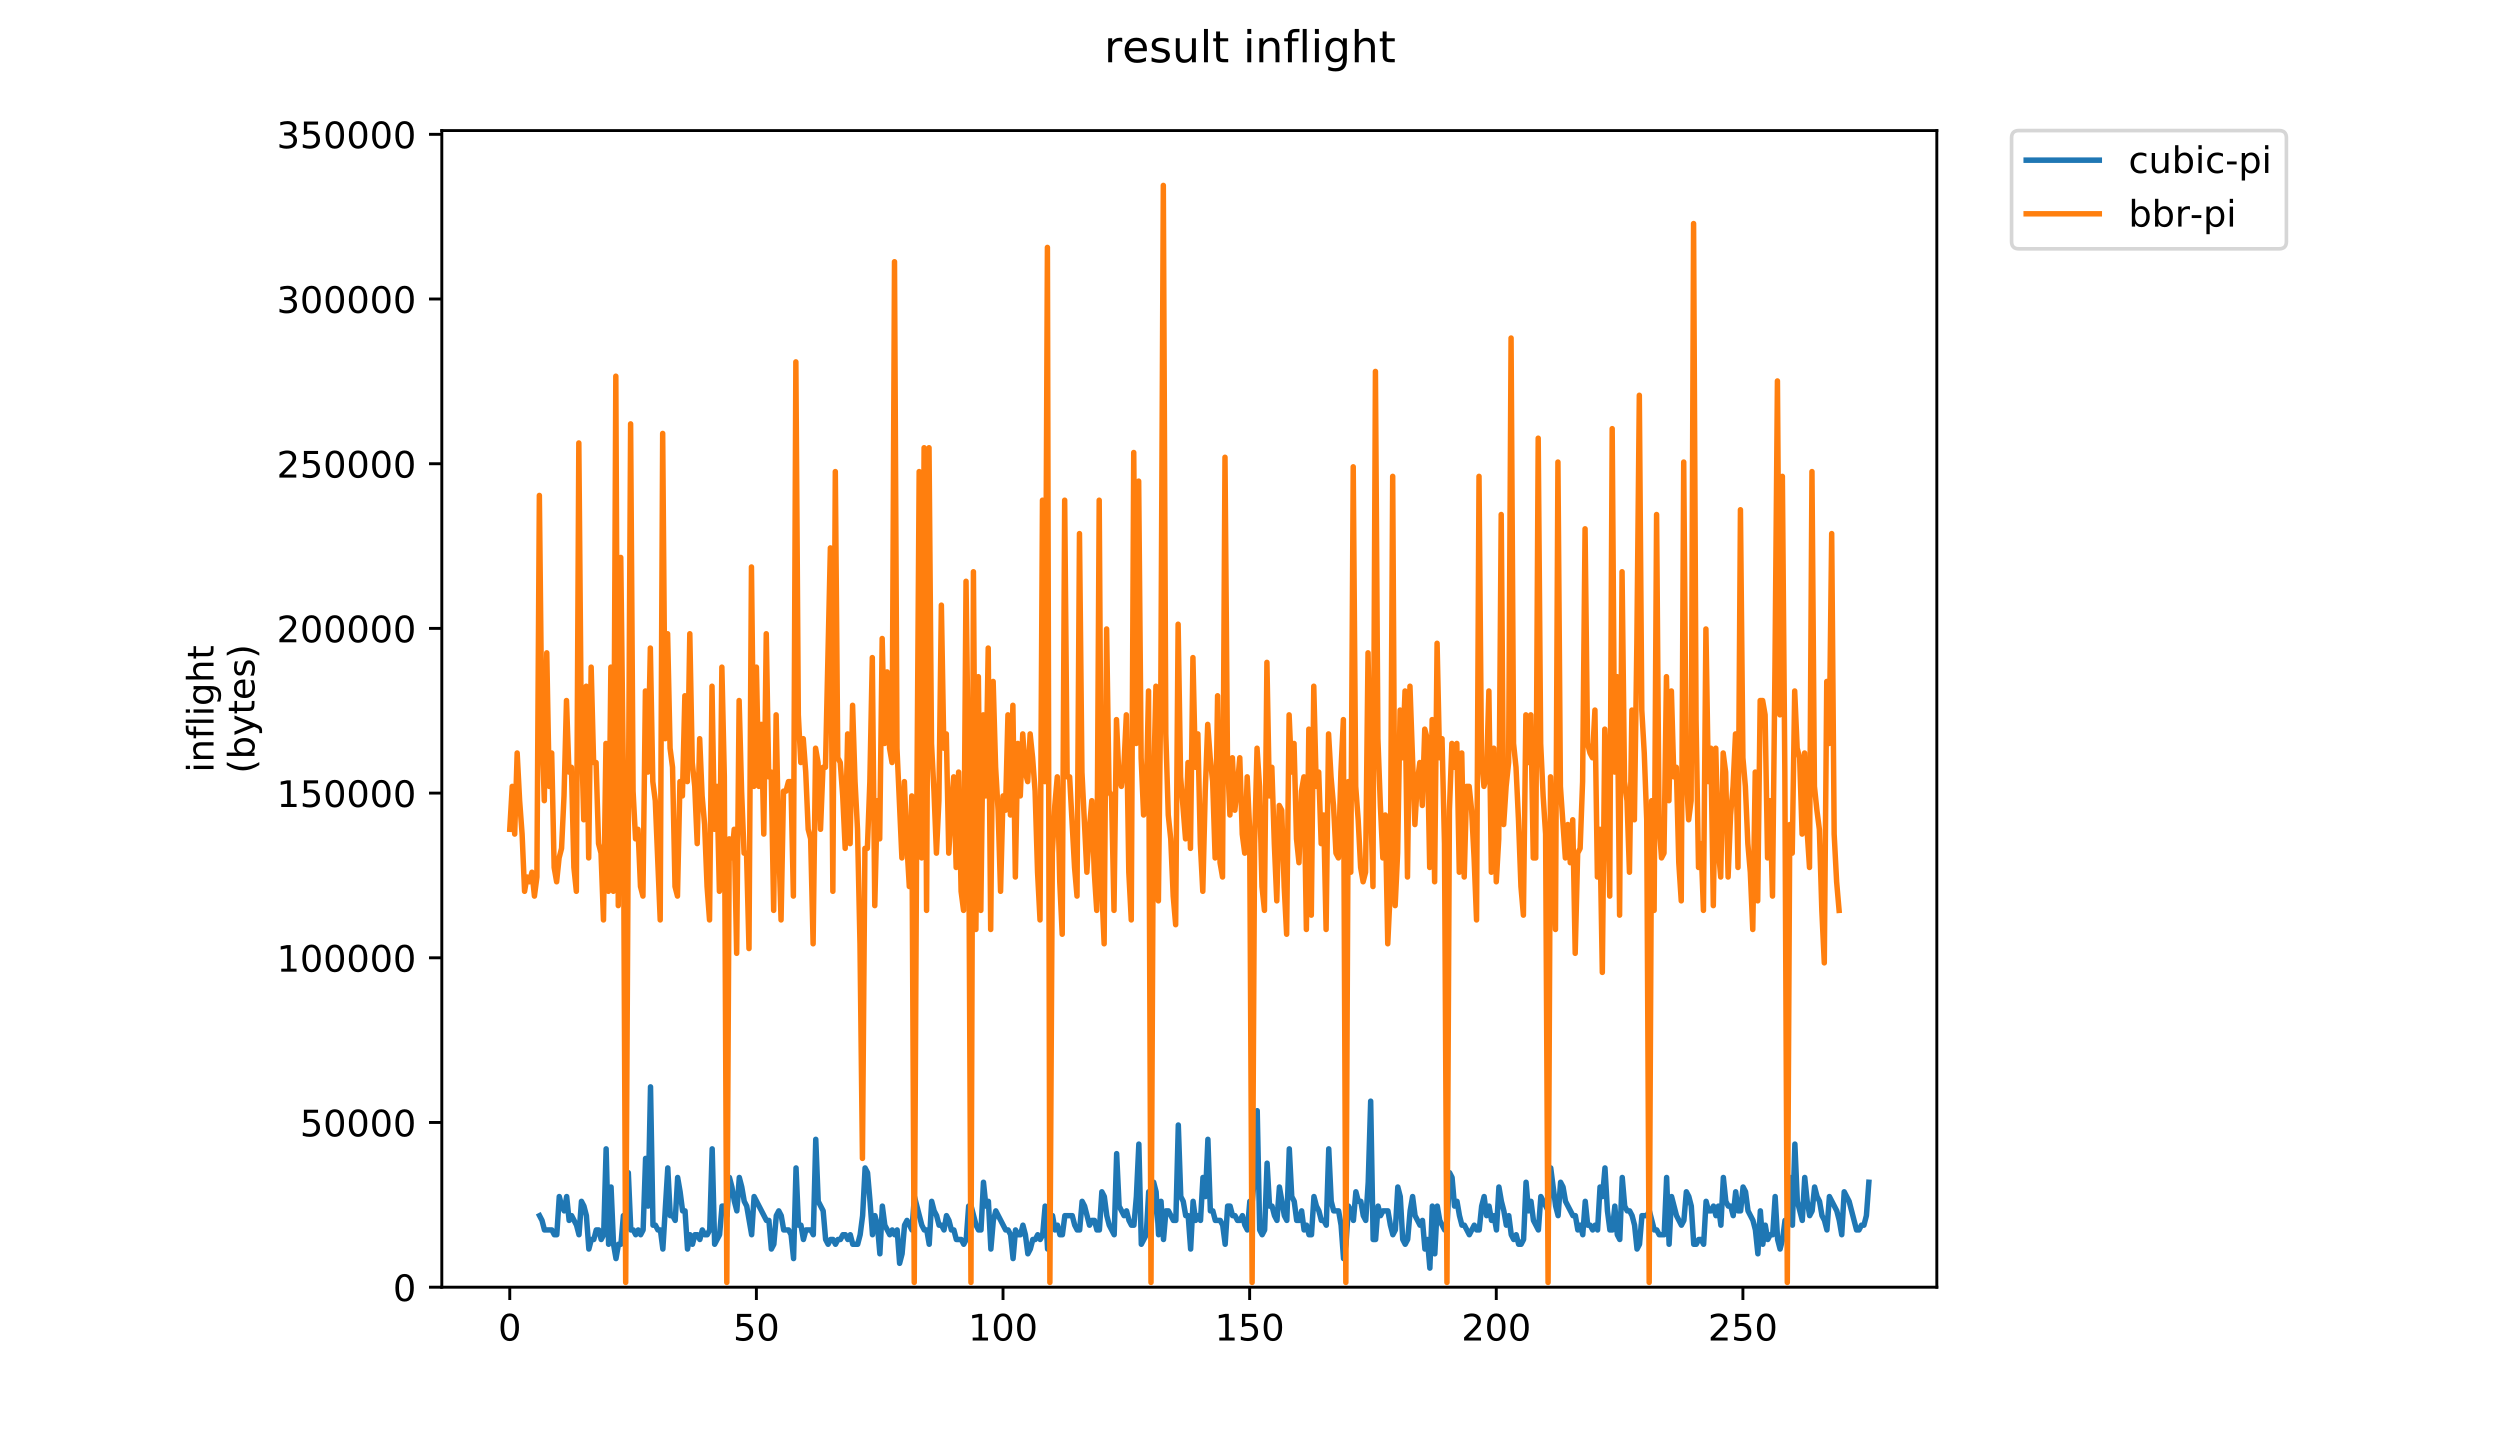 <?xml version="1.0" encoding="utf-8" standalone="no"?>
<!DOCTYPE svg PUBLIC "-//W3C//DTD SVG 1.1//EN"
  "http://www.w3.org/Graphics/SVG/1.1/DTD/svg11.dtd">
<!-- Created with matplotlib (https://matplotlib.org/) -->
<svg height="396pt" version="1.1" viewBox="0 0 684 396" width="684pt" xmlns="http://www.w3.org/2000/svg" xmlns:xlink="http://www.w3.org/1999/xlink">
 <defs>
  <style type="text/css">
*{stroke-linecap:butt;stroke-linejoin:round;}
  </style>
 </defs>
 <g id="figure_1">
  <g id="patch_1">
   <path d="M 0 396 
L 684 396 
L 684 0 
L 0 0 
z
" style="fill:#ffffff;"/>
  </g>
  <g id="axes_1">
   <g id="patch_2">
    <path d="M 120.879 352.174 
L 529.913 352.174 
L 529.913 35.723 
L 120.879 35.723 
z
" style="fill:#ffffff;"/>
   </g>
   <g id="matplotlib.axis_1">
    <g id="xtick_1">
     <g id="line2d_1">
      <defs>
       <path d="M 0 0 
L 0 3.5 
" id="m4101d86ef4" style="stroke:#000000;stroke-width:0.8;"/>
      </defs>
      <g>
       <use style="stroke:#000000;stroke-width:0.8;" x="139.471" xlink:href="#m4101d86ef4" y="352.174"/>
      </g>
     </g>
     <g id="text_1">
      <!-- 0 -->
      <defs>
       <path d="M 31.781 66.406 
Q 24.172 66.406 20.328 58.906 
Q 16.5 51.422 16.5 36.375 
Q 16.5 21.391 20.328 13.891 
Q 24.172 6.391 31.781 6.391 
Q 39.453 6.391 43.281 13.891 
Q 47.125 21.391 47.125 36.375 
Q 47.125 51.422 43.281 58.906 
Q 39.453 66.406 31.781 66.406 
z
M 31.781 74.219 
Q 44.047 74.219 50.516 64.516 
Q 56.984 54.828 56.984 36.375 
Q 56.984 17.969 50.516 8.266 
Q 44.047 -1.422 31.781 -1.422 
Q 19.531 -1.422 13.062 8.266 
Q 6.594 17.969 6.594 36.375 
Q 6.594 54.828 13.062 64.516 
Q 19.531 74.219 31.781 74.219 
z
" id="DejaVuSans-48"/>
      </defs>
      <g transform="translate(136.29 366.773)scale(0.1 -0.1)">
       <use xlink:href="#DejaVuSans-48"/>
      </g>
     </g>
    </g>
    <g id="xtick_2">
     <g id="line2d_2">
      <g>
       <use style="stroke:#000000;stroke-width:0.8;" x="206.949" xlink:href="#m4101d86ef4" y="352.174"/>
      </g>
     </g>
     <g id="text_2">
      <!-- 50 -->
      <defs>
       <path d="M 10.797 72.906 
L 49.516 72.906 
L 49.516 64.594 
L 19.828 64.594 
L 19.828 46.734 
Q 21.969 47.469 24.109 47.828 
Q 26.266 48.188 28.422 48.188 
Q 40.625 48.188 47.75 41.5 
Q 54.891 34.812 54.891 23.391 
Q 54.891 11.625 47.562 5.094 
Q 40.234 -1.422 26.906 -1.422 
Q 22.312 -1.422 17.547 -0.641 
Q 12.797 0.141 7.719 1.703 
L 7.719 11.625 
Q 12.109 9.234 16.797 8.062 
Q 21.484 6.891 26.703 6.891 
Q 35.156 6.891 40.078 11.328 
Q 45.016 15.766 45.016 23.391 
Q 45.016 31 40.078 35.438 
Q 35.156 39.891 26.703 39.891 
Q 22.75 39.891 18.812 39.016 
Q 14.891 38.141 10.797 36.281 
z
" id="DejaVuSans-53"/>
      </defs>
      <g transform="translate(200.586 366.773)scale(0.1 -0.1)">
       <use xlink:href="#DejaVuSans-53"/>
       <use x="63.623" xlink:href="#DejaVuSans-48"/>
      </g>
     </g>
    </g>
    <g id="xtick_3">
     <g id="line2d_3">
      <g>
       <use style="stroke:#000000;stroke-width:0.8;" x="274.426" xlink:href="#m4101d86ef4" y="352.174"/>
      </g>
     </g>
     <g id="text_3">
      <!-- 100 -->
      <defs>
       <path d="M 12.406 8.297 
L 28.516 8.297 
L 28.516 63.922 
L 10.984 60.406 
L 10.984 69.391 
L 28.422 72.906 
L 38.281 72.906 
L 38.281 8.297 
L 54.391 8.297 
L 54.391 0 
L 12.406 0 
z
" id="DejaVuSans-49"/>
      </defs>
      <g transform="translate(264.882 366.773)scale(0.1 -0.1)">
       <use xlink:href="#DejaVuSans-49"/>
       <use x="63.623" xlink:href="#DejaVuSans-48"/>
       <use x="127.246" xlink:href="#DejaVuSans-48"/>
      </g>
     </g>
    </g>
    <g id="xtick_4">
     <g id="line2d_4">
      <g>
       <use style="stroke:#000000;stroke-width:0.8;" x="341.903" xlink:href="#m4101d86ef4" y="352.174"/>
      </g>
     </g>
     <g id="text_4">
      <!-- 150 -->
      <g transform="translate(332.36 366.773)scale(0.1 -0.1)">
       <use xlink:href="#DejaVuSans-49"/>
       <use x="63.623" xlink:href="#DejaVuSans-53"/>
       <use x="127.246" xlink:href="#DejaVuSans-48"/>
      </g>
     </g>
    </g>
    <g id="xtick_5">
     <g id="line2d_5">
      <g>
       <use style="stroke:#000000;stroke-width:0.8;" x="409.381" xlink:href="#m4101d86ef4" y="352.174"/>
      </g>
     </g>
     <g id="text_5">
      <!-- 200 -->
      <defs>
       <path d="M 19.188 8.297 
L 53.609 8.297 
L 53.609 0 
L 7.328 0 
L 7.328 8.297 
Q 12.938 14.109 22.625 23.891 
Q 32.328 33.688 34.812 36.531 
Q 39.547 41.844 41.422 45.531 
Q 43.312 49.219 43.312 52.781 
Q 43.312 58.594 39.234 62.25 
Q 35.156 65.922 28.609 65.922 
Q 23.969 65.922 18.812 64.312 
Q 13.672 62.703 7.812 59.422 
L 7.812 69.391 
Q 13.766 71.781 18.938 73 
Q 24.125 74.219 28.422 74.219 
Q 39.75 74.219 46.484 68.547 
Q 53.219 62.891 53.219 53.422 
Q 53.219 48.922 51.531 44.891 
Q 49.859 40.875 45.406 35.406 
Q 44.188 33.984 37.641 27.219 
Q 31.109 20.453 19.188 8.297 
z
" id="DejaVuSans-50"/>
      </defs>
      <g transform="translate(399.837 366.773)scale(0.1 -0.1)">
       <use xlink:href="#DejaVuSans-50"/>
       <use x="63.623" xlink:href="#DejaVuSans-48"/>
       <use x="127.246" xlink:href="#DejaVuSans-48"/>
      </g>
     </g>
    </g>
    <g id="xtick_6">
     <g id="line2d_6">
      <g>
       <use style="stroke:#000000;stroke-width:0.8;" x="476.858" xlink:href="#m4101d86ef4" y="352.174"/>
      </g>
     </g>
     <g id="text_6">
      <!-- 250 -->
      <g transform="translate(467.315 366.773)scale(0.1 -0.1)">
       <use xlink:href="#DejaVuSans-50"/>
       <use x="63.623" xlink:href="#DejaVuSans-53"/>
       <use x="127.246" xlink:href="#DejaVuSans-48"/>
      </g>
     </g>
    </g>
   </g>
   <g id="matplotlib.axis_2">
    <g id="ytick_1">
     <g id="line2d_7">
      <defs>
       <path d="M 0 0 
L -3.5 0 
" id="mc245426239" style="stroke:#000000;stroke-width:0.8;"/>
      </defs>
      <g>
       <use style="stroke:#000000;stroke-width:0.8;" x="120.879" xlink:href="#mc245426239" y="352.174"/>
      </g>
     </g>
     <g id="text_7">
      <!-- 0 -->
      <g transform="translate(107.516 355.973)scale(0.1 -0.1)">
       <use xlink:href="#DejaVuSans-48"/>
      </g>
     </g>
    </g>
    <g id="ytick_2">
     <g id="line2d_8">
      <g>
       <use style="stroke:#000000;stroke-width:0.8;" x="120.879" xlink:href="#mc245426239" y="307.114"/>
      </g>
     </g>
     <g id="text_8">
      <!-- 50000 -->
      <g transform="translate(82.066 310.913)scale(0.1 -0.1)">
       <use xlink:href="#DejaVuSans-53"/>
       <use x="63.623" xlink:href="#DejaVuSans-48"/>
       <use x="127.246" xlink:href="#DejaVuSans-48"/>
       <use x="190.869" xlink:href="#DejaVuSans-48"/>
       <use x="254.492" xlink:href="#DejaVuSans-48"/>
      </g>
     </g>
    </g>
    <g id="ytick_3">
     <g id="line2d_9">
      <g>
       <use style="stroke:#000000;stroke-width:0.8;" x="120.879" xlink:href="#mc245426239" y="262.053"/>
      </g>
     </g>
     <g id="text_9">
      <!-- 100000 -->
      <g transform="translate(75.704 265.852)scale(0.1 -0.1)">
       <use xlink:href="#DejaVuSans-49"/>
       <use x="63.623" xlink:href="#DejaVuSans-48"/>
       <use x="127.246" xlink:href="#DejaVuSans-48"/>
       <use x="190.869" xlink:href="#DejaVuSans-48"/>
       <use x="254.492" xlink:href="#DejaVuSans-48"/>
       <use x="318.115" xlink:href="#DejaVuSans-48"/>
      </g>
     </g>
    </g>
    <g id="ytick_4">
     <g id="line2d_10">
      <g>
       <use style="stroke:#000000;stroke-width:0.8;" x="120.879" xlink:href="#mc245426239" y="216.992"/>
      </g>
     </g>
     <g id="text_10">
      <!-- 150000 -->
      <g transform="translate(75.704 220.792)scale(0.1 -0.1)">
       <use xlink:href="#DejaVuSans-49"/>
       <use x="63.623" xlink:href="#DejaVuSans-53"/>
       <use x="127.246" xlink:href="#DejaVuSans-48"/>
       <use x="190.869" xlink:href="#DejaVuSans-48"/>
       <use x="254.492" xlink:href="#DejaVuSans-48"/>
       <use x="318.115" xlink:href="#DejaVuSans-48"/>
      </g>
     </g>
    </g>
    <g id="ytick_5">
     <g id="line2d_11">
      <g>
       <use style="stroke:#000000;stroke-width:0.8;" x="120.879" xlink:href="#mc245426239" y="171.932"/>
      </g>
     </g>
     <g id="text_11">
      <!-- 200000 -->
      <g transform="translate(75.704 175.731)scale(0.1 -0.1)">
       <use xlink:href="#DejaVuSans-50"/>
       <use x="63.623" xlink:href="#DejaVuSans-48"/>
       <use x="127.246" xlink:href="#DejaVuSans-48"/>
       <use x="190.869" xlink:href="#DejaVuSans-48"/>
       <use x="254.492" xlink:href="#DejaVuSans-48"/>
       <use x="318.115" xlink:href="#DejaVuSans-48"/>
      </g>
     </g>
    </g>
    <g id="ytick_6">
     <g id="line2d_12">
      <g>
       <use style="stroke:#000000;stroke-width:0.8;" x="120.879" xlink:href="#mc245426239" y="126.871"/>
      </g>
     </g>
     <g id="text_12">
      <!-- 250000 -->
      <g transform="translate(75.704 130.67)scale(0.1 -0.1)">
       <use xlink:href="#DejaVuSans-50"/>
       <use x="63.623" xlink:href="#DejaVuSans-53"/>
       <use x="127.246" xlink:href="#DejaVuSans-48"/>
       <use x="190.869" xlink:href="#DejaVuSans-48"/>
       <use x="254.492" xlink:href="#DejaVuSans-48"/>
       <use x="318.115" xlink:href="#DejaVuSans-48"/>
      </g>
     </g>
    </g>
    <g id="ytick_7">
     <g id="line2d_13">
      <g>
       <use style="stroke:#000000;stroke-width:0.8;" x="120.879" xlink:href="#mc245426239" y="81.811"/>
      </g>
     </g>
     <g id="text_13">
      <!-- 300000 -->
      <defs>
       <path d="M 40.578 39.312 
Q 47.656 37.797 51.625 33 
Q 55.609 28.219 55.609 21.188 
Q 55.609 10.406 48.188 4.484 
Q 40.766 -1.422 27.094 -1.422 
Q 22.516 -1.422 17.656 -0.516 
Q 12.797 0.391 7.625 2.203 
L 7.625 11.719 
Q 11.719 9.328 16.594 8.109 
Q 21.484 6.891 26.812 6.891 
Q 36.078 6.891 40.938 10.547 
Q 45.797 14.203 45.797 21.188 
Q 45.797 27.641 41.281 31.266 
Q 36.766 34.906 28.719 34.906 
L 20.219 34.906 
L 20.219 43.016 
L 29.109 43.016 
Q 36.375 43.016 40.234 45.922 
Q 44.094 48.828 44.094 54.297 
Q 44.094 59.906 40.109 62.906 
Q 36.141 65.922 28.719 65.922 
Q 24.656 65.922 20.016 65.031 
Q 15.375 64.156 9.812 62.312 
L 9.812 71.094 
Q 15.438 72.656 20.344 73.438 
Q 25.25 74.219 29.594 74.219 
Q 40.828 74.219 47.359 69.109 
Q 53.906 64.016 53.906 55.328 
Q 53.906 49.266 50.438 45.094 
Q 46.969 40.922 40.578 39.312 
z
" id="DejaVuSans-51"/>
      </defs>
      <g transform="translate(75.704 85.61)scale(0.1 -0.1)">
       <use xlink:href="#DejaVuSans-51"/>
       <use x="63.623" xlink:href="#DejaVuSans-48"/>
       <use x="127.246" xlink:href="#DejaVuSans-48"/>
       <use x="190.869" xlink:href="#DejaVuSans-48"/>
       <use x="254.492" xlink:href="#DejaVuSans-48"/>
       <use x="318.115" xlink:href="#DejaVuSans-48"/>
      </g>
     </g>
    </g>
    <g id="ytick_8">
     <g id="line2d_14">
      <g>
       <use style="stroke:#000000;stroke-width:0.8;" x="120.879" xlink:href="#mc245426239" y="36.75"/>
      </g>
     </g>
     <g id="text_14">
      <!-- 350000 -->
      <g transform="translate(75.704 40.549)scale(0.1 -0.1)">
       <use xlink:href="#DejaVuSans-51"/>
       <use x="63.623" xlink:href="#DejaVuSans-53"/>
       <use x="127.246" xlink:href="#DejaVuSans-48"/>
       <use x="190.869" xlink:href="#DejaVuSans-48"/>
       <use x="254.492" xlink:href="#DejaVuSans-48"/>
       <use x="318.115" xlink:href="#DejaVuSans-48"/>
      </g>
     </g>
    </g>
    <g id="text_15">
     <!-- inflight -->
     <defs>
      <path d="M 9.422 54.688 
L 18.406 54.688 
L 18.406 0 
L 9.422 0 
z
M 9.422 75.984 
L 18.406 75.984 
L 18.406 64.594 
L 9.422 64.594 
z
" id="DejaVuSans-105"/>
      <path d="M 54.891 33.016 
L 54.891 0 
L 45.906 0 
L 45.906 32.719 
Q 45.906 40.484 42.875 44.328 
Q 39.844 48.188 33.797 48.188 
Q 26.516 48.188 22.312 43.547 
Q 18.109 38.922 18.109 30.906 
L 18.109 0 
L 9.078 0 
L 9.078 54.688 
L 18.109 54.688 
L 18.109 46.188 
Q 21.344 51.125 25.703 53.562 
Q 30.078 56 35.797 56 
Q 45.219 56 50.047 50.172 
Q 54.891 44.344 54.891 33.016 
z
" id="DejaVuSans-110"/>
      <path d="M 37.109 75.984 
L 37.109 68.5 
L 28.516 68.5 
Q 23.688 68.5 21.797 66.547 
Q 19.922 64.594 19.922 59.516 
L 19.922 54.688 
L 34.719 54.688 
L 34.719 47.703 
L 19.922 47.703 
L 19.922 0 
L 10.891 0 
L 10.891 47.703 
L 2.297 47.703 
L 2.297 54.688 
L 10.891 54.688 
L 10.891 58.5 
Q 10.891 67.625 15.141 71.797 
Q 19.391 75.984 28.609 75.984 
z
" id="DejaVuSans-102"/>
      <path d="M 9.422 75.984 
L 18.406 75.984 
L 18.406 0 
L 9.422 0 
z
" id="DejaVuSans-108"/>
      <path d="M 45.406 27.984 
Q 45.406 37.75 41.375 43.109 
Q 37.359 48.484 30.078 48.484 
Q 22.859 48.484 18.828 43.109 
Q 14.797 37.75 14.797 27.984 
Q 14.797 18.266 18.828 12.891 
Q 22.859 7.516 30.078 7.516 
Q 37.359 7.516 41.375 12.891 
Q 45.406 18.266 45.406 27.984 
z
M 54.391 6.781 
Q 54.391 -7.172 48.188 -13.984 
Q 42 -20.797 29.203 -20.797 
Q 24.469 -20.797 20.266 -20.094 
Q 16.062 -19.391 12.109 -17.922 
L 12.109 -9.188 
Q 16.062 -11.328 19.922 -12.344 
Q 23.781 -13.375 27.781 -13.375 
Q 36.625 -13.375 41.016 -8.766 
Q 45.406 -4.156 45.406 5.172 
L 45.406 9.625 
Q 42.625 4.781 38.281 2.391 
Q 33.938 0 27.875 0 
Q 17.828 0 11.672 7.656 
Q 5.516 15.328 5.516 27.984 
Q 5.516 40.672 11.672 48.328 
Q 17.828 56 27.875 56 
Q 33.938 56 38.281 53.609 
Q 42.625 51.219 45.406 46.391 
L 45.406 54.688 
L 54.391 54.688 
z
" id="DejaVuSans-103"/>
      <path d="M 54.891 33.016 
L 54.891 0 
L 45.906 0 
L 45.906 32.719 
Q 45.906 40.484 42.875 44.328 
Q 39.844 48.188 33.797 48.188 
Q 26.516 48.188 22.312 43.547 
Q 18.109 38.922 18.109 30.906 
L 18.109 0 
L 9.078 0 
L 9.078 75.984 
L 18.109 75.984 
L 18.109 46.188 
Q 21.344 51.125 25.703 53.562 
Q 30.078 56 35.797 56 
Q 45.219 56 50.047 50.172 
Q 54.891 44.344 54.891 33.016 
z
" id="DejaVuSans-104"/>
      <path d="M 18.312 70.219 
L 18.312 54.688 
L 36.812 54.688 
L 36.812 47.703 
L 18.312 47.703 
L 18.312 18.016 
Q 18.312 11.328 20.141 9.422 
Q 21.969 7.516 27.594 7.516 
L 36.812 7.516 
L 36.812 0 
L 27.594 0 
Q 17.188 0 13.234 3.875 
Q 9.281 7.766 9.281 18.016 
L 9.281 47.703 
L 2.688 47.703 
L 2.688 54.688 
L 9.281 54.688 
L 9.281 70.219 
z
" id="DejaVuSans-116"/>
     </defs>
     <g transform="translate(58.426 211.348)rotate(-90)scale(0.1 -0.1)">
      <use xlink:href="#DejaVuSans-105"/>
      <use x="27.783" xlink:href="#DejaVuSans-110"/>
      <use x="91.162" xlink:href="#DejaVuSans-102"/>
      <use x="126.367" xlink:href="#DejaVuSans-108"/>
      <use x="154.15" xlink:href="#DejaVuSans-105"/>
      <use x="181.934" xlink:href="#DejaVuSans-103"/>
      <use x="245.41" xlink:href="#DejaVuSans-104"/>
      <use x="308.789" xlink:href="#DejaVuSans-116"/>
     </g>
     <!-- (bytes) -->
     <defs>
      <path d="M 31 75.875 
Q 24.469 64.656 21.281 53.656 
Q 18.109 42.672 18.109 31.391 
Q 18.109 20.125 21.312 9.062 
Q 24.516 -2 31 -13.188 
L 23.188 -13.188 
Q 15.875 -1.703 12.234 9.375 
Q 8.594 20.453 8.594 31.391 
Q 8.594 42.281 12.203 53.312 
Q 15.828 64.359 23.188 75.875 
z
" id="DejaVuSans-40"/>
      <path d="M 48.688 27.297 
Q 48.688 37.203 44.609 42.844 
Q 40.531 48.484 33.406 48.484 
Q 26.266 48.484 22.188 42.844 
Q 18.109 37.203 18.109 27.297 
Q 18.109 17.391 22.188 11.75 
Q 26.266 6.109 33.406 6.109 
Q 40.531 6.109 44.609 11.75 
Q 48.688 17.391 48.688 27.297 
z
M 18.109 46.391 
Q 20.953 51.266 25.266 53.625 
Q 29.594 56 35.594 56 
Q 45.562 56 51.781 48.094 
Q 58.016 40.188 58.016 27.297 
Q 58.016 14.406 51.781 6.484 
Q 45.562 -1.422 35.594 -1.422 
Q 29.594 -1.422 25.266 0.953 
Q 20.953 3.328 18.109 8.203 
L 18.109 0 
L 9.078 0 
L 9.078 75.984 
L 18.109 75.984 
z
" id="DejaVuSans-98"/>
      <path d="M 32.172 -5.078 
Q 28.375 -14.844 24.75 -17.812 
Q 21.141 -20.797 15.094 -20.797 
L 7.906 -20.797 
L 7.906 -13.281 
L 13.188 -13.281 
Q 16.891 -13.281 18.938 -11.516 
Q 21 -9.766 23.484 -3.219 
L 25.094 0.875 
L 2.984 54.688 
L 12.5 54.688 
L 29.594 11.922 
L 46.688 54.688 
L 56.203 54.688 
z
" id="DejaVuSans-121"/>
      <path d="M 56.203 29.594 
L 56.203 25.203 
L 14.891 25.203 
Q 15.484 15.922 20.484 11.062 
Q 25.484 6.203 34.422 6.203 
Q 39.594 6.203 44.453 7.469 
Q 49.312 8.734 54.109 11.281 
L 54.109 2.781 
Q 49.266 0.734 44.188 -0.344 
Q 39.109 -1.422 33.891 -1.422 
Q 20.797 -1.422 13.156 6.188 
Q 5.516 13.812 5.516 26.812 
Q 5.516 40.234 12.766 48.109 
Q 20.016 56 32.328 56 
Q 43.359 56 49.781 48.891 
Q 56.203 41.797 56.203 29.594 
z
M 47.219 32.234 
Q 47.125 39.594 43.094 43.984 
Q 39.062 48.391 32.422 48.391 
Q 24.906 48.391 20.391 44.141 
Q 15.875 39.891 15.188 32.172 
z
" id="DejaVuSans-101"/>
      <path d="M 44.281 53.078 
L 44.281 44.578 
Q 40.484 46.531 36.375 47.5 
Q 32.281 48.484 27.875 48.484 
Q 21.188 48.484 17.844 46.438 
Q 14.5 44.391 14.5 40.281 
Q 14.5 37.156 16.891 35.375 
Q 19.281 33.594 26.516 31.984 
L 29.594 31.297 
Q 39.156 29.25 43.188 25.516 
Q 47.219 21.781 47.219 15.094 
Q 47.219 7.469 41.188 3.016 
Q 35.156 -1.422 24.609 -1.422 
Q 20.219 -1.422 15.453 -0.562 
Q 10.688 0.297 5.422 2 
L 5.422 11.281 
Q 10.406 8.688 15.234 7.391 
Q 20.062 6.109 24.812 6.109 
Q 31.156 6.109 34.562 8.281 
Q 37.984 10.453 37.984 14.406 
Q 37.984 18.062 35.516 20.016 
Q 33.062 21.969 24.703 23.781 
L 21.578 24.516 
Q 13.234 26.266 9.516 29.906 
Q 5.812 33.547 5.812 39.891 
Q 5.812 47.609 11.281 51.797 
Q 16.75 56 26.812 56 
Q 31.781 56 36.172 55.266 
Q 40.578 54.547 44.281 53.078 
z
" id="DejaVuSans-115"/>
      <path d="M 8.016 75.875 
L 15.828 75.875 
Q 23.141 64.359 26.781 53.312 
Q 30.422 42.281 30.422 31.391 
Q 30.422 20.453 26.781 9.375 
Q 23.141 -1.703 15.828 -13.188 
L 8.016 -13.188 
Q 14.5 -2 17.703 9.062 
Q 20.906 20.125 20.906 31.391 
Q 20.906 42.672 17.703 53.656 
Q 14.5 64.656 8.016 75.875 
z
" id="DejaVuSans-41"/>
     </defs>
     <g transform="translate(69.624 211.625)rotate(-90)scale(0.1 -0.1)">
      <use xlink:href="#DejaVuSans-40"/>
      <use x="39.014" xlink:href="#DejaVuSans-98"/>
      <use x="102.49" xlink:href="#DejaVuSans-121"/>
      <use x="161.67" xlink:href="#DejaVuSans-116"/>
      <use x="200.879" xlink:href="#DejaVuSans-101"/>
      <use x="262.402" xlink:href="#DejaVuSans-115"/>
      <use x="314.502" xlink:href="#DejaVuSans-41"/>
     </g>
    </g>
   </g>
   <g id="line2d_15">
    <path clip-path="url(#p768854e70e)" d="M 147.617 332.6 
L 148.292 333.905 
L 148.966 336.515 
L 150.991 336.515 
L 151.666 337.82 
L 152.34 337.82 
L 153.015 327.38 
L 153.69 329.99 
L 154.365 331.295 
L 155.039 327.38 
L 155.714 333.905 
L 156.389 332.6 
L 157.739 335.21 
L 158.413 337.82 
L 159.088 328.685 
L 159.763 329.99 
L 160.438 332.6 
L 161.112 341.735 
L 161.787 339.125 
L 162.462 339.125 
L 163.137 336.515 
L 163.812 336.515 
L 164.486 339.125 
L 165.161 337.82 
L 165.836 314.33 
L 166.511 340.43 
L 167.185 324.77 
L 167.86 340.43 
L 168.535 344.344 
L 169.21 340.43 
L 169.885 340.43 
L 170.559 332.6 
L 171.234 332.6 
L 171.909 320.855 
L 172.584 336.515 
L 173.258 336.515 
L 173.933 337.82 
L 174.608 336.515 
L 175.283 337.82 
L 175.957 336.515 
L 176.632 316.94 
L 177.307 329.99 
L 177.982 297.366 
L 178.657 335.21 
L 179.331 335.21 
L 180.006 336.515 
L 180.681 336.515 
L 181.356 341.735 
L 182.705 319.55 
L 183.38 332.6 
L 184.055 332.6 
L 184.73 333.905 
L 185.404 322.16 
L 186.079 326.075 
L 186.754 331.295 
L 187.429 331.295 
L 188.103 341.735 
L 188.778 337.82 
L 189.453 340.43 
L 190.128 337.82 
L 190.803 337.82 
L 191.477 339.125 
L 192.152 336.515 
L 192.827 337.82 
L 193.502 337.82 
L 194.176 336.515 
L 194.851 314.33 
L 195.526 340.43 
L 196.875 337.82 
L 197.55 329.99 
L 198.225 329.99 
L 198.9 332.6 
L 199.575 322.16 
L 200.249 324.77 
L 200.924 328.685 
L 201.599 331.295 
L 202.274 322.16 
L 202.948 324.77 
L 203.623 328.685 
L 204.298 329.99 
L 205.648 337.82 
L 206.322 327.38 
L 209.696 333.905 
L 210.371 333.905 
L 211.046 341.735 
L 211.721 340.43 
L 212.395 332.6 
L 213.07 331.295 
L 213.745 332.6 
L 214.42 336.515 
L 215.769 336.515 
L 216.444 337.82 
L 217.119 344.344 
L 217.794 319.55 
L 218.468 335.21 
L 219.143 335.21 
L 219.818 339.125 
L 220.493 336.515 
L 221.842 336.515 
L 222.517 337.82 
L 223.192 311.721 
L 223.866 328.685 
L 225.216 331.295 
L 225.891 339.125 
L 226.566 340.43 
L 227.24 339.125 
L 227.915 339.125 
L 228.59 340.43 
L 229.265 339.125 
L 229.939 339.125 
L 230.614 337.82 
L 231.289 337.82 
L 231.964 339.125 
L 232.639 337.82 
L 233.313 340.43 
L 234.663 340.43 
L 235.338 337.82 
L 236.012 332.6 
L 236.687 319.55 
L 237.362 320.855 
L 238.037 328.685 
L 238.712 337.82 
L 239.386 332.6 
L 240.061 335.21 
L 240.736 343.039 
L 241.411 329.99 
L 242.085 335.21 
L 243.435 337.82 
L 244.11 336.515 
L 244.784 337.82 
L 245.459 336.515 
L 246.134 345.649 
L 246.809 343.039 
L 247.484 335.21 
L 248.158 333.905 
L 249.508 336.515 
L 250.183 327.38 
L 252.207 335.21 
L 252.882 336.515 
L 253.557 336.515 
L 254.231 340.43 
L 254.906 328.685 
L 255.581 331.295 
L 256.256 332.6 
L 256.93 335.21 
L 257.605 335.21 
L 258.28 336.515 
L 258.955 332.6 
L 259.63 333.905 
L 260.304 336.515 
L 260.979 336.515 
L 261.654 339.125 
L 263.003 339.125 
L 263.678 340.43 
L 264.353 339.125 
L 265.028 329.99 
L 265.703 329.99 
L 267.052 335.21 
L 267.727 336.515 
L 268.402 336.515 
L 269.076 323.465 
L 269.751 329.99 
L 270.426 328.685 
L 271.101 341.735 
L 271.775 333.905 
L 272.45 331.295 
L 275.149 336.515 
L 275.824 336.515 
L 276.499 337.82 
L 277.174 344.344 
L 277.848 336.515 
L 278.523 337.82 
L 279.198 337.82 
L 279.873 335.21 
L 280.548 337.82 
L 281.222 343.039 
L 281.897 341.735 
L 282.572 339.125 
L 283.247 339.125 
L 283.921 337.82 
L 284.596 339.125 
L 285.271 337.82 
L 285.946 329.99 
L 286.621 341.735 
L 287.295 332.6 
L 287.97 332.6 
L 288.645 336.515 
L 289.32 335.21 
L 289.994 337.82 
L 290.669 337.82 
L 291.344 332.6 
L 293.368 332.6 
L 294.043 335.21 
L 294.718 336.515 
L 295.393 336.515 
L 296.067 328.685 
L 296.742 329.99 
L 298.092 335.21 
L 298.766 333.905 
L 299.441 333.905 
L 300.116 336.515 
L 300.791 336.515 
L 301.466 326.075 
L 302.14 327.38 
L 302.815 332.6 
L 303.49 335.21 
L 304.839 337.82 
L 305.514 315.635 
L 306.189 329.99 
L 307.539 332.6 
L 308.213 331.295 
L 308.888 333.905 
L 309.563 335.21 
L 310.238 335.21 
L 310.912 327.38 
L 311.587 313.026 
L 312.262 340.43 
L 313.612 337.82 
L 314.286 326.075 
L 314.961 335.21 
L 315.636 323.465 
L 316.311 326.075 
L 316.985 337.82 
L 317.66 328.685 
L 318.335 339.125 
L 319.01 331.295 
L 319.684 331.295 
L 321.034 333.905 
L 321.709 333.905 
L 322.384 307.806 
L 323.058 327.38 
L 323.733 328.685 
L 324.408 332.6 
L 325.083 332.6 
L 325.757 341.735 
L 326.432 328.685 
L 327.107 333.905 
L 327.782 332.6 
L 328.457 333.905 
L 329.131 322.16 
L 329.806 327.38 
L 330.481 311.721 
L 331.156 331.295 
L 331.83 331.295 
L 332.505 333.905 
L 333.855 333.905 
L 334.53 335.21 
L 335.204 340.43 
L 335.879 329.99 
L 336.554 329.99 
L 337.229 332.6 
L 337.903 332.6 
L 338.578 333.905 
L 339.253 333.905 
L 339.928 332.6 
L 340.603 335.21 
L 341.277 336.515 
L 341.952 328.685 
L 342.627 328.685 
L 343.302 320.855 
L 343.976 303.891 
L 344.651 336.515 
L 345.326 337.82 
L 346.001 336.515 
L 346.675 318.245 
L 347.35 329.99 
L 348.025 329.99 
L 348.7 332.6 
L 349.375 333.905 
L 350.049 324.77 
L 351.399 332.6 
L 352.074 333.905 
L 352.748 314.33 
L 353.423 327.38 
L 354.098 328.685 
L 354.773 333.905 
L 355.448 333.905 
L 356.122 331.295 
L 356.797 336.515 
L 357.472 335.21 
L 358.147 337.82 
L 358.821 337.82 
L 359.496 327.38 
L 360.171 329.99 
L 360.846 331.295 
L 361.521 333.905 
L 362.195 333.905 
L 362.87 335.21 
L 363.545 314.33 
L 364.22 328.685 
L 364.894 331.295 
L 366.244 331.295 
L 366.919 335.21 
L 367.593 344.344 
L 368.268 340.43 
L 368.943 329.99 
L 369.618 331.295 
L 370.293 333.905 
L 370.967 326.075 
L 371.642 328.685 
L 372.317 328.685 
L 372.992 332.6 
L 373.666 333.905 
L 374.341 323.465 
L 375.016 301.281 
L 375.691 339.125 
L 376.366 339.125 
L 377.04 329.99 
L 377.715 332.6 
L 378.39 331.295 
L 379.739 331.295 
L 380.414 335.21 
L 381.089 337.82 
L 381.764 336.515 
L 382.439 324.77 
L 383.113 327.38 
L 383.788 339.125 
L 384.463 340.43 
L 385.138 339.125 
L 385.812 331.295 
L 386.487 327.38 
L 387.162 332.6 
L 388.512 335.21 
L 389.186 333.905 
L 389.861 341.735 
L 390.536 339.125 
L 391.211 346.954 
L 391.885 329.99 
L 392.56 343.039 
L 393.235 329.99 
L 393.91 333.905 
L 395.259 336.515 
L 395.934 335.21 
L 396.609 320.855 
L 397.284 322.16 
L 397.958 329.99 
L 398.633 328.685 
L 399.308 332.6 
L 399.983 335.21 
L 400.657 335.21 
L 402.007 337.82 
L 403.357 335.21 
L 404.031 336.515 
L 404.706 336.515 
L 405.381 329.99 
L 406.056 327.38 
L 406.73 332.6 
L 407.405 329.99 
L 408.08 333.905 
L 408.755 332.6 
L 409.43 336.515 
L 410.104 324.77 
L 410.779 328.685 
L 411.454 331.295 
L 412.129 335.21 
L 412.803 332.6 
L 413.478 337.82 
L 414.153 339.125 
L 414.828 337.82 
L 415.502 340.43 
L 416.177 340.43 
L 416.852 339.125 
L 417.527 323.465 
L 418.202 331.295 
L 418.876 328.685 
L 419.551 333.905 
L 420.901 336.515 
L 421.575 327.38 
L 423.6 331.295 
L 424.275 319.55 
L 425.624 329.99 
L 426.299 332.6 
L 426.974 323.465 
L 427.648 324.77 
L 428.323 328.685 
L 430.348 332.6 
L 431.022 332.6 
L 431.697 336.515 
L 432.372 335.21 
L 433.047 337.82 
L 433.721 328.685 
L 434.396 335.21 
L 435.071 335.21 
L 435.746 336.515 
L 436.421 335.21 
L 437.095 336.515 
L 437.77 324.77 
L 438.445 327.38 
L 439.12 319.55 
L 439.794 331.295 
L 440.469 336.515 
L 441.144 336.515 
L 441.819 329.99 
L 442.493 337.82 
L 443.168 339.125 
L 443.843 322.16 
L 444.518 329.99 
L 445.193 331.295 
L 445.867 331.295 
L 446.542 332.6 
L 447.217 335.21 
L 447.892 341.735 
L 448.566 340.43 
L 449.241 332.6 
L 450.591 332.6 
L 451.266 331.295 
L 452.615 336.515 
L 453.29 336.515 
L 453.965 337.82 
L 455.314 337.82 
L 455.989 322.16 
L 456.664 340.43 
L 457.339 327.38 
L 458.688 332.6 
L 460.038 335.21 
L 460.712 333.905 
L 461.387 326.075 
L 462.062 327.38 
L 462.737 329.99 
L 463.411 340.43 
L 464.086 340.43 
L 464.761 339.125 
L 465.436 339.125 
L 466.111 340.43 
L 466.785 328.685 
L 467.46 331.295 
L 468.135 331.295 
L 468.81 329.99 
L 469.484 332.6 
L 470.159 329.99 
L 470.834 335.21 
L 471.509 322.16 
L 472.184 328.685 
L 472.858 329.99 
L 473.533 329.99 
L 474.208 332.6 
L 474.883 326.075 
L 475.557 331.295 
L 476.232 331.295 
L 476.907 324.77 
L 477.582 326.075 
L 478.257 331.295 
L 479.606 333.905 
L 480.281 336.515 
L 480.956 343.039 
L 481.63 331.295 
L 482.305 340.43 
L 482.98 335.21 
L 483.655 339.125 
L 484.33 337.82 
L 485.004 337.82 
L 485.679 327.38 
L 486.354 339.125 
L 487.029 341.735 
L 487.703 339.125 
L 488.378 333.905 
L 489.053 335.21 
L 489.728 322.16 
L 490.402 335.21 
L 491.077 313.026 
L 491.752 328.685 
L 493.102 333.905 
L 493.776 322.16 
L 494.451 328.685 
L 495.126 332.6 
L 495.801 331.295 
L 496.475 324.77 
L 497.15 327.38 
L 497.825 328.685 
L 498.5 332.6 
L 499.175 333.905 
L 499.849 336.515 
L 500.524 327.38 
L 502.548 331.295 
L 503.223 333.905 
L 503.898 337.82 
L 504.573 326.075 
L 505.922 328.685 
L 507.947 336.515 
L 508.621 336.515 
L 509.296 335.21 
L 509.971 335.21 
L 510.646 332.6 
L 511.32 323.465 
L 511.32 323.465 
" style="fill:none;stroke:#1f77b4;stroke-linecap:square;stroke-width:1.5;"/>
   </g>
   <g id="line2d_16">
    <path clip-path="url(#p768854e70e)" d="M 139.471 226.898 
L 140.146 215.154 
L 140.821 228.203 
L 141.495 206.019 
L 142.17 219.069 
L 142.845 228.203 
L 143.52 243.863 
L 144.194 239.948 
L 144.869 241.253 
L 145.544 238.643 
L 146.219 245.168 
L 146.894 239.948 
L 147.568 135.552 
L 148.243 198.189 
L 148.918 219.069 
L 149.593 178.615 
L 150.267 215.154 
L 150.942 206.019 
L 151.617 237.338 
L 152.292 241.253 
L 152.967 234.728 
L 153.641 232.118 
L 154.316 217.764 
L 154.991 191.665 
L 155.666 211.239 
L 156.34 209.934 
L 157.015 237.338 
L 157.69 243.863 
L 158.365 121.197 
L 159.04 199.494 
L 159.714 224.289 
L 160.389 187.75 
L 161.064 234.728 
L 161.739 182.53 
L 162.413 208.629 
L 163.088 208.629 
L 163.763 230.813 
L 164.438 233.423 
L 165.113 251.693 
L 165.787 203.409 
L 166.462 243.863 
L 167.137 182.53 
L 167.812 243.863 
L 168.486 102.928 
L 169.161 247.778 
L 169.836 152.516 
L 170.511 208.629 
L 171.185 350.869 
L 172.535 115.977 
L 173.21 216.459 
L 173.885 229.508 
L 174.559 226.898 
L 175.234 242.558 
L 175.909 245.168 
L 176.584 189.055 
L 177.258 211.239 
L 177.933 177.31 
L 178.608 213.849 
L 179.283 219.069 
L 180.632 251.693 
L 181.307 118.587 
L 181.982 202.104 
L 182.657 173.395 
L 183.331 204.714 
L 184.006 209.934 
L 184.681 242.558 
L 185.356 245.168 
L 186.031 213.849 
L 186.705 217.764 
L 187.38 190.36 
L 188.055 213.849 
L 188.73 173.395 
L 189.404 208.629 
L 190.079 215.154 
L 190.754 230.813 
L 191.429 202.104 
L 192.103 217.764 
L 192.778 225.594 
L 193.453 242.558 
L 194.128 251.693 
L 194.803 187.75 
L 195.477 226.898 
L 196.152 215.154 
L 196.827 243.863 
L 197.502 182.53 
L 198.176 212.544 
L 198.851 350.869 
L 199.526 229.508 
L 200.201 234.728 
L 200.876 226.898 
L 201.55 260.827 
L 202.225 191.665 
L 202.9 216.459 
L 203.575 233.423 
L 204.249 233.423 
L 204.924 259.522 
L 205.599 155.126 
L 206.274 215.154 
L 206.949 182.53 
L 207.623 215.154 
L 208.298 198.189 
L 208.973 228.203 
L 209.648 173.395 
L 210.322 212.544 
L 210.997 211.239 
L 211.672 249.083 
L 212.347 195.58 
L 213.022 229.508 
L 213.696 251.693 
L 214.371 216.459 
L 215.046 216.459 
L 215.721 213.849 
L 216.395 213.849 
L 217.07 245.168 
L 217.745 99.013 
L 218.42 195.58 
L 219.094 208.629 
L 219.769 202.104 
L 220.444 211.239 
L 221.119 226.898 
L 221.794 229.508 
L 222.468 258.217 
L 223.143 204.714 
L 223.818 208.629 
L 224.493 226.898 
L 225.167 209.934 
L 225.842 209.934 
L 227.192 149.906 
L 227.867 243.863 
L 228.541 129.027 
L 229.216 207.324 
L 229.891 208.629 
L 230.566 217.764 
L 231.24 232.118 
L 231.915 200.799 
L 232.59 230.813 
L 233.265 192.97 
L 233.94 213.849 
L 234.614 226.898 
L 235.289 258.217 
L 235.964 316.94 
L 236.639 232.118 
L 237.313 232.118 
L 237.988 213.849 
L 238.663 179.92 
L 239.338 247.778 
L 240.012 219.069 
L 240.687 229.508 
L 241.362 174.7 
L 242.037 203.409 
L 242.712 183.835 
L 243.386 204.714 
L 244.061 208.629 
L 244.736 71.609 
L 245.411 204.714 
L 246.76 234.728 
L 247.435 213.849 
L 248.11 230.813 
L 248.785 242.558 
L 249.459 217.764 
L 250.134 350.869 
L 250.809 225.594 
L 251.484 129.027 
L 252.158 234.728 
L 252.833 122.502 
L 253.508 249.083 
L 254.183 122.502 
L 254.858 203.409 
L 255.532 216.459 
L 256.207 233.423 
L 256.882 219.069 
L 257.557 165.566 
L 258.231 204.714 
L 258.906 200.799 
L 259.581 233.423 
L 260.256 221.679 
L 260.931 212.544 
L 261.605 237.338 
L 262.28 211.239 
L 262.955 243.863 
L 263.63 249.083 
L 264.304 159.041 
L 264.979 212.544 
L 265.654 350.869 
L 266.329 156.431 
L 267.003 254.303 
L 267.678 185.14 
L 268.353 249.083 
L 269.028 195.58 
L 269.703 217.764 
L 270.377 177.31 
L 271.052 254.303 
L 271.727 186.445 
L 272.402 209.934 
L 273.076 221.679 
L 273.751 243.863 
L 274.426 217.764 
L 275.101 221.679 
L 275.776 195.58 
L 276.45 222.984 
L 277.125 192.97 
L 277.8 239.948 
L 278.475 203.409 
L 279.149 217.764 
L 279.824 200.799 
L 280.499 211.239 
L 281.174 213.849 
L 281.849 200.799 
L 282.523 207.324 
L 283.198 216.459 
L 283.873 238.643 
L 284.548 251.693 
L 285.222 136.857 
L 285.897 213.849 
L 286.572 67.694 
L 287.247 350.869 
L 287.921 233.423 
L 288.596 220.374 
L 289.271 212.544 
L 289.946 241.253 
L 290.621 255.607 
L 291.295 136.857 
L 291.97 212.544 
L 292.645 212.544 
L 293.994 237.338 
L 294.669 245.168 
L 295.344 145.991 
L 296.019 211.239 
L 297.368 238.643 
L 298.043 226.898 
L 298.718 219.069 
L 299.393 238.643 
L 300.067 249.083 
L 300.742 136.857 
L 301.417 242.558 
L 302.092 258.217 
L 302.767 172.09 
L 303.441 216.459 
L 304.116 217.764 
L 304.791 249.083 
L 305.466 196.885 
L 306.14 212.544 
L 306.815 215.154 
L 307.49 209.934 
L 308.165 195.58 
L 308.84 238.643 
L 309.514 251.693 
L 310.189 123.807 
L 310.864 203.409 
L 311.539 131.637 
L 312.213 207.324 
L 312.888 222.984 
L 313.563 220.374 
L 314.238 189.055 
L 314.912 350.869 
L 315.587 216.459 
L 316.262 187.75 
L 316.937 246.473 
L 317.612 186.445 
L 318.286 50.73 
L 318.961 200.799 
L 319.636 222.984 
L 320.311 229.508 
L 320.985 245.168 
L 321.66 252.998 
L 322.335 170.785 
L 323.01 212.544 
L 324.359 229.508 
L 325.034 208.629 
L 325.709 232.118 
L 326.384 179.92 
L 327.058 209.934 
L 327.733 200.799 
L 328.408 230.813 
L 329.083 243.863 
L 329.758 216.459 
L 330.432 198.189 
L 331.107 207.324 
L 331.782 213.849 
L 332.457 234.728 
L 333.131 190.36 
L 333.806 236.033 
L 334.481 239.948 
L 335.156 125.112 
L 335.83 207.324 
L 336.505 222.984 
L 337.18 207.324 
L 337.855 221.679 
L 338.53 215.154 
L 339.204 207.324 
L 339.879 228.203 
L 340.554 233.423 
L 341.229 212.544 
L 341.903 226.898 
L 342.578 350.869 
L 343.253 230.813 
L 343.928 204.714 
L 344.603 215.154 
L 345.277 242.558 
L 345.952 249.083 
L 346.627 181.225 
L 347.302 217.764 
L 347.976 209.934 
L 348.651 230.813 
L 349.326 246.473 
L 350.001 220.374 
L 350.676 221.679 
L 351.35 242.558 
L 352.025 255.607 
L 352.7 195.58 
L 353.375 211.239 
L 354.049 203.409 
L 354.724 229.508 
L 355.399 236.033 
L 356.074 216.459 
L 356.749 212.544 
L 357.423 254.303 
L 358.098 199.494 
L 358.773 250.388 
L 359.448 187.75 
L 360.122 215.154 
L 360.797 211.239 
L 361.472 230.813 
L 362.147 222.984 
L 362.821 254.303 
L 363.496 200.799 
L 364.171 212.544 
L 364.846 220.374 
L 365.521 233.423 
L 366.195 234.728 
L 366.87 211.239 
L 367.545 196.885 
L 368.22 350.869 
L 368.894 213.849 
L 369.569 238.643 
L 370.244 127.722 
L 370.919 215.154 
L 371.594 224.289 
L 372.268 237.338 
L 372.943 241.253 
L 373.618 238.643 
L 374.293 178.615 
L 374.967 217.764 
L 375.642 242.558 
L 376.317 101.623 
L 376.992 202.104 
L 377.667 220.374 
L 378.341 234.728 
L 379.016 222.984 
L 379.691 258.217 
L 380.366 243.863 
L 381.04 130.332 
L 381.715 247.778 
L 382.39 233.423 
L 383.065 194.275 
L 383.739 207.324 
L 384.414 189.055 
L 385.089 239.948 
L 385.764 187.75 
L 387.113 225.594 
L 387.788 213.849 
L 388.463 208.629 
L 389.138 220.374 
L 389.812 199.494 
L 390.487 202.104 
L 391.162 237.338 
L 391.837 196.885 
L 392.512 241.253 
L 393.186 176.005 
L 393.861 207.324 
L 394.536 202.104 
L 395.211 230.813 
L 395.885 350.869 
L 396.56 221.679 
L 397.235 203.409 
L 397.91 209.934 
L 398.585 203.409 
L 399.259 238.643 
L 399.934 206.019 
L 400.609 239.948 
L 401.284 215.154 
L 401.958 215.154 
L 402.633 221.679 
L 403.308 234.728 
L 403.983 251.693 
L 404.658 130.332 
L 405.332 207.324 
L 406.007 215.154 
L 406.682 212.544 
L 407.357 189.055 
L 408.031 238.643 
L 408.706 204.714 
L 409.381 241.253 
L 410.056 229.508 
L 410.73 140.771 
L 411.405 225.594 
L 412.08 215.154 
L 412.755 208.629 
L 413.43 92.488 
L 414.104 203.409 
L 414.779 209.934 
L 415.454 224.289 
L 416.129 242.558 
L 416.803 250.388 
L 417.478 195.58 
L 418.153 208.629 
L 418.828 195.58 
L 419.503 234.728 
L 420.177 234.728 
L 420.852 119.892 
L 421.527 203.409 
L 422.202 217.764 
L 422.876 228.203 
L 423.551 350.869 
L 424.226 212.544 
L 425.576 254.303 
L 426.25 126.417 
L 426.925 215.154 
L 428.275 234.728 
L 428.949 225.594 
L 429.624 236.033 
L 430.299 224.289 
L 430.974 260.827 
L 431.649 233.423 
L 432.323 232.118 
L 432.998 213.849 
L 433.673 144.686 
L 434.348 203.409 
L 435.022 206.019 
L 435.697 207.324 
L 436.372 194.275 
L 437.047 239.948 
L 437.721 226.898 
L 438.396 266.047 
L 439.071 199.494 
L 439.746 213.849 
L 440.421 245.168 
L 441.095 117.282 
L 441.77 211.239 
L 442.445 185.14 
L 443.12 250.388 
L 443.794 156.431 
L 444.469 213.849 
L 445.144 219.069 
L 445.819 238.643 
L 446.494 194.275 
L 447.168 224.289 
L 447.843 176.005 
L 448.518 108.148 
L 449.193 194.275 
L 449.867 206.019 
L 450.542 224.289 
L 451.217 350.869 
L 451.892 219.069 
L 452.567 249.083 
L 453.241 140.771 
L 453.916 225.594 
L 454.591 234.728 
L 455.266 233.423 
L 455.94 185.14 
L 456.615 219.069 
L 457.29 189.055 
L 457.965 212.544 
L 458.639 209.934 
L 459.314 236.033 
L 459.989 246.473 
L 460.664 126.417 
L 461.339 211.239 
L 462.013 224.289 
L 462.688 219.069 
L 463.363 61.169 
L 464.038 196.885 
L 464.712 237.338 
L 465.387 230.813 
L 466.062 249.083 
L 466.737 172.09 
L 467.412 213.849 
L 468.086 204.714 
L 468.761 247.778 
L 469.436 204.714 
L 470.111 232.118 
L 470.785 239.948 
L 471.46 206.019 
L 472.135 211.239 
L 472.81 239.948 
L 473.485 222.984 
L 474.159 215.154 
L 474.834 200.799 
L 475.509 237.338 
L 476.184 139.466 
L 476.858 207.324 
L 477.533 215.154 
L 478.208 230.813 
L 478.883 238.643 
L 479.558 254.303 
L 480.232 211.239 
L 480.907 246.473 
L 481.582 191.665 
L 482.257 191.665 
L 482.931 195.58 
L 483.606 234.728 
L 484.281 219.069 
L 484.956 245.168 
L 485.63 182.53 
L 486.305 104.233 
L 486.98 195.58 
L 487.655 130.332 
L 488.33 211.239 
L 489.004 350.869 
L 489.679 225.594 
L 490.354 233.423 
L 491.029 189.055 
L 491.703 204.714 
L 492.378 207.324 
L 493.053 228.203 
L 493.728 206.019 
L 494.403 226.898 
L 495.077 237.338 
L 495.752 129.027 
L 496.427 215.154 
L 497.102 221.679 
L 497.776 226.898 
L 498.451 249.083 
L 499.126 263.437 
L 499.801 186.445 
L 500.476 203.409 
L 501.15 145.991 
L 501.825 228.203 
L 502.5 241.253 
L 503.175 249.083 
L 503.175 249.083 
" style="fill:none;stroke:#ff7f0e;stroke-linecap:square;stroke-width:1.5;"/>
   </g>
   <g id="patch_3">
    <path d="M 120.879 352.174 
L 120.879 35.723 
" style="fill:none;stroke:#000000;stroke-linecap:square;stroke-linejoin:miter;stroke-width:0.8;"/>
   </g>
   <g id="patch_4">
    <path d="M 529.913 352.174 
L 529.913 35.723 
" style="fill:none;stroke:#000000;stroke-linecap:square;stroke-linejoin:miter;stroke-width:0.8;"/>
   </g>
   <g id="patch_5">
    <path d="M 120.879 352.174 
L 529.913 352.174 
" style="fill:none;stroke:#000000;stroke-linecap:square;stroke-linejoin:miter;stroke-width:0.8;"/>
   </g>
   <g id="patch_6">
    <path d="M 120.879 35.723 
L 529.913 35.723 
" style="fill:none;stroke:#000000;stroke-linecap:square;stroke-linejoin:miter;stroke-width:0.8;"/>
   </g>
   <g id="legend_1">
    <g id="patch_7">
     <path d="M 552.365 68.079 
L 623.56 68.079 
Q 625.56 68.079 625.56 66.079 
L 625.56 37.723 
Q 625.56 35.723 623.56 35.723 
L 552.365 35.723 
Q 550.365 35.723 550.365 37.723 
L 550.365 66.079 
Q 550.365 68.079 552.365 68.079 
z
" style="fill:#ffffff;opacity:0.8;stroke:#cccccc;stroke-linejoin:miter;"/>
    </g>
    <g id="line2d_17">
     <path d="M 554.365 43.821 
L 574.365 43.821 
" style="fill:none;stroke:#1f77b4;stroke-linecap:square;stroke-width:1.5;"/>
    </g>
    <g id="line2d_18"/>
    <g id="text_16">
     <!-- cubic-pi -->
     <defs>
      <path d="M 48.781 52.594 
L 48.781 44.188 
Q 44.969 46.297 41.141 47.344 
Q 37.312 48.391 33.406 48.391 
Q 24.656 48.391 19.812 42.844 
Q 14.984 37.312 14.984 27.297 
Q 14.984 17.281 19.812 11.734 
Q 24.656 6.203 33.406 6.203 
Q 37.312 6.203 41.141 7.25 
Q 44.969 8.297 48.781 10.406 
L 48.781 2.094 
Q 45.016 0.344 40.984 -0.531 
Q 36.969 -1.422 32.422 -1.422 
Q 20.062 -1.422 12.781 6.344 
Q 5.516 14.109 5.516 27.297 
Q 5.516 40.672 12.859 48.328 
Q 20.219 56 33.016 56 
Q 37.156 56 41.109 55.141 
Q 45.062 54.297 48.781 52.594 
z
" id="DejaVuSans-99"/>
      <path d="M 8.5 21.578 
L 8.5 54.688 
L 17.484 54.688 
L 17.484 21.922 
Q 17.484 14.156 20.5 10.266 
Q 23.531 6.391 29.594 6.391 
Q 36.859 6.391 41.078 11.031 
Q 45.312 15.672 45.312 23.688 
L 45.312 54.688 
L 54.297 54.688 
L 54.297 0 
L 45.312 0 
L 45.312 8.406 
Q 42.047 3.422 37.719 1 
Q 33.406 -1.422 27.688 -1.422 
Q 18.266 -1.422 13.375 4.438 
Q 8.5 10.297 8.5 21.578 
z
M 31.109 56 
z
" id="DejaVuSans-117"/>
      <path d="M 4.891 31.391 
L 31.203 31.391 
L 31.203 23.391 
L 4.891 23.391 
z
" id="DejaVuSans-45"/>
      <path d="M 18.109 8.203 
L 18.109 -20.797 
L 9.078 -20.797 
L 9.078 54.688 
L 18.109 54.688 
L 18.109 46.391 
Q 20.953 51.266 25.266 53.625 
Q 29.594 56 35.594 56 
Q 45.562 56 51.781 48.094 
Q 58.016 40.188 58.016 27.297 
Q 58.016 14.406 51.781 6.484 
Q 45.562 -1.422 35.594 -1.422 
Q 29.594 -1.422 25.266 0.953 
Q 20.953 3.328 18.109 8.203 
z
M 48.688 27.297 
Q 48.688 37.203 44.609 42.844 
Q 40.531 48.484 33.406 48.484 
Q 26.266 48.484 22.188 42.844 
Q 18.109 37.203 18.109 27.297 
Q 18.109 17.391 22.188 11.75 
Q 26.266 6.109 33.406 6.109 
Q 40.531 6.109 44.609 11.75 
Q 48.688 17.391 48.688 27.297 
z
" id="DejaVuSans-112"/>
     </defs>
     <g transform="translate(582.365 47.321)scale(0.1 -0.1)">
      <use xlink:href="#DejaVuSans-99"/>
      <use x="54.98" xlink:href="#DejaVuSans-117"/>
      <use x="118.359" xlink:href="#DejaVuSans-98"/>
      <use x="181.836" xlink:href="#DejaVuSans-105"/>
      <use x="209.619" xlink:href="#DejaVuSans-99"/>
      <use x="264.6" xlink:href="#DejaVuSans-45"/>
      <use x="300.684" xlink:href="#DejaVuSans-112"/>
      <use x="364.16" xlink:href="#DejaVuSans-105"/>
     </g>
    </g>
    <g id="line2d_19">
     <path d="M 554.365 58.499 
L 574.365 58.499 
" style="fill:none;stroke:#ff7f0e;stroke-linecap:square;stroke-width:1.5;"/>
    </g>
    <g id="line2d_20"/>
    <g id="text_17">
     <!-- bbr-pi -->
     <defs>
      <path d="M 41.109 46.297 
Q 39.594 47.172 37.812 47.578 
Q 36.031 48 33.891 48 
Q 26.266 48 22.188 43.047 
Q 18.109 38.094 18.109 28.812 
L 18.109 0 
L 9.078 0 
L 9.078 54.688 
L 18.109 54.688 
L 18.109 46.188 
Q 20.953 51.172 25.484 53.578 
Q 30.031 56 36.531 56 
Q 37.453 56 38.578 55.875 
Q 39.703 55.766 41.062 55.516 
z
" id="DejaVuSans-114"/>
     </defs>
     <g transform="translate(582.365 61.999)scale(0.1 -0.1)">
      <use xlink:href="#DejaVuSans-98"/>
      <use x="63.477" xlink:href="#DejaVuSans-98"/>
      <use x="126.953" xlink:href="#DejaVuSans-114"/>
      <use x="167.973" xlink:href="#DejaVuSans-45"/>
      <use x="204.057" xlink:href="#DejaVuSans-112"/>
      <use x="267.533" xlink:href="#DejaVuSans-105"/>
     </g>
    </g>
   </g>
  </g>
  <g id="text_18">
   <!-- result inflight -->
   <defs>
    <path id="DejaVuSans-32"/>
   </defs>
   <g transform="translate(302.11 17.038)scale(0.12 -0.12)">
    <use xlink:href="#DejaVuSans-114"/>
    <use x="41.082" xlink:href="#DejaVuSans-101"/>
    <use x="102.605" xlink:href="#DejaVuSans-115"/>
    <use x="154.705" xlink:href="#DejaVuSans-117"/>
    <use x="218.084" xlink:href="#DejaVuSans-108"/>
    <use x="245.867" xlink:href="#DejaVuSans-116"/>
    <use x="285.076" xlink:href="#DejaVuSans-32"/>
    <use x="316.863" xlink:href="#DejaVuSans-105"/>
    <use x="344.646" xlink:href="#DejaVuSans-110"/>
    <use x="408.025" xlink:href="#DejaVuSans-102"/>
    <use x="443.23" xlink:href="#DejaVuSans-108"/>
    <use x="471.014" xlink:href="#DejaVuSans-105"/>
    <use x="498.797" xlink:href="#DejaVuSans-103"/>
    <use x="562.273" xlink:href="#DejaVuSans-104"/>
    <use x="625.652" xlink:href="#DejaVuSans-116"/>
   </g>
  </g>
 </g>
 <defs>
  <clipPath id="p768854e70e">
   <rect height="316.452" width="409.034" x="120.879" y="35.723"/>
  </clipPath>
 </defs>
</svg>

